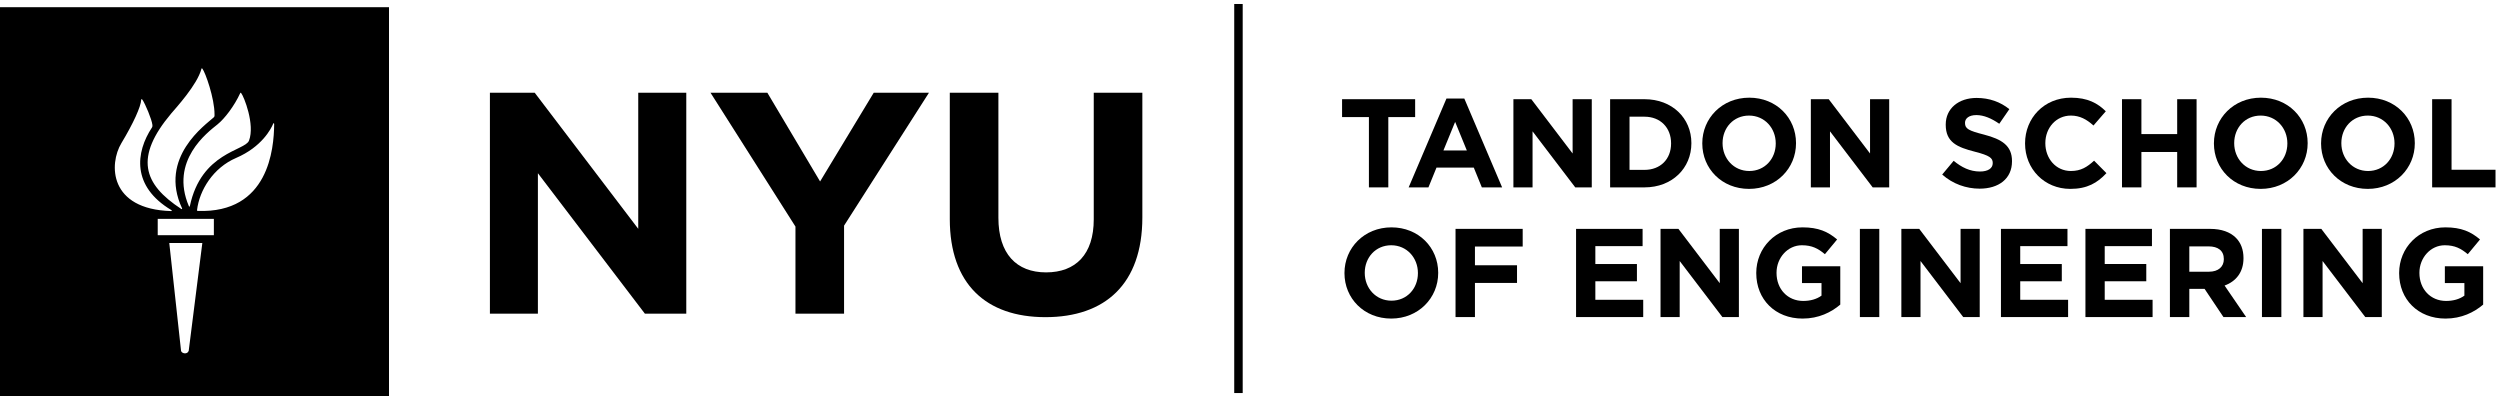 <?xml version="1.0" encoding="UTF-8" standalone="no"?><!DOCTYPE svg PUBLIC "-//W3C//DTD SVG 1.1//EN" "http://www.w3.org/Graphics/SVG/1.1/DTD/svg11.dtd"><svg class="title-img" viewBox="0 0 347 55" version="1.1" xmlns="http://www.w3.org/2000/svg" xmlns:xlink="http://www.w3.org/1999/xlink" xml:space="preserve" style="fill-rule:evenodd;clip-rule:evenodd;stroke-linejoin:round;stroke-miterlimit:1.414;"><g><rect x="171.311" y="0.554" width="1.175" height="54" style="fill-rule:nonzero;"/><path d="M68,12.871l6.218,0l14.37,18.889l0,-18.889l6.668,0l0,30.67l-5.743,0l-14.853,-19.5l0,19.5l-6.66,0l0,-30.67Z" style="fill-rule:nonzero;"/><path d="M110.41,31.448l-11.791,-18.577l7.889,0l7.32,12.315l7.446,-12.315l7.666,0l-11.784,18.448l0,12.222l-6.746,0l0,-12.093Z" style="fill-rule:nonzero;"/><path d="M131.832,30.401l0,-17.53l6.746,0l0,17.354c0,4.992 2.496,7.582 6.617,7.582c4.121,0 6.618,-2.504 6.618,-7.359l0,-17.577l6.746,0l0,17.309c0,9.287 -5.211,13.842 -13.45,13.842c-8.242,0 -13.277,-4.598 -13.277,-13.621Z" style="fill-rule:nonzero;"/><path d="M23.792,29.166c-5.535,-3.304 -4.981,-8.019 -2.687,-11.488c0.05,-0.07 0.067,-0.191 0.051,-0.332c-0.096,-0.824 -0.996,-2.906 -1.369,-3.476c-0.1,-0.145 -0.184,-0.133 -0.188,-0.028c-0.031,0.94 -1.109,3.305 -2.748,6.024c-1.748,2.898 -1.75,9.187 6.92,9.433c0.079,0 0.103,-0.082 0.021,-0.133Zm1.482,-0.242c-3.309,-7.074 3.308,-11.637 4.388,-12.629c0.153,-0.136 0.111,-0.265 0.115,-0.424c0.002,-2.224 -1.271,-5.826 -1.689,-6.341c-0.06,-0.078 -0.112,-0.045 -0.133,0.035c-0.567,2.195 -3.582,5.465 -4.184,6.18c-5.111,6.074 -3.941,9.773 1.393,13.261c0.066,0.043 0.148,-0.004 0.11,-0.082Zm1.077,-0.303c1.566,-7.498 7.666,-7.681 8.211,-9.103c0.854,-2.219 -0.705,-6.156 -1.103,-6.621c-0.039,-0.051 -0.094,-0.024 -0.112,0.023c-0.832,1.817 -2.172,3.547 -3.151,4.34c-1.382,1.117 -6.683,5.043 -3.973,11.367c0.034,0.078 0.111,0.059 0.128,-0.006Zm1.088,0.655c9.877,0.355 10.578,-8.649 10.617,-12.02c0.004,-0.195 -0.091,-0.213 -0.142,-0.074c-0.289,0.703 -1.576,3.211 -5.139,4.738c-3.182,1.367 -5.096,4.463 -5.427,7.246c-0.016,0.067 0.042,0.102 0.091,0.11Zm2.246,3.371l0,-2.27l-7.793,0l0,2.27l7.793,0Zm-4.556,16.039c0.062,0.383 0.882,0.57 1.066,0l1.889,-14.957l-4.588,0l1.633,14.957Zm28.865,6.314l-53.994,0l0,-54l53.994,0l0,54Z" style="fill-rule:nonzero;"/><path d="M190.005,16.251l-3.725,0l0,-2.482l10.142,0l0,2.482l-3.725,0l0,9.758l-2.692,0l0,-9.758Z" style="fill-rule:nonzero;"/><path d="M203.598,20.886l-1.625,-3.971l-1.626,3.971l3.251,0Zm-2.831,-7.205l2.481,0l5.246,12.328l-2.814,0l-1.119,-2.746l-5.176,0l-1.119,2.746l-2.745,0l5.246,-12.328Z" style="fill-rule:nonzero;"/><path d="M210.061,13.769l2.484,0l5.734,7.537l0,-7.537l2.659,0l0,12.24l-2.292,0l-5.927,-7.781l0,7.781l-2.658,0l0,-12.24Z" style="fill-rule:nonzero;"/><path d="M226.178,16.198l0,7.381l2.08,0c2.203,0 3.689,-1.488 3.689,-3.656l0,-0.035c0,-2.168 -1.486,-3.69 -3.689,-3.69l-2.08,0Zm-2.694,-2.429l4.774,0c3.847,0 6.506,2.64 6.506,6.084l0,0.035c0,3.445 -2.659,6.121 -6.506,6.121l-4.774,0l0,-12.24Z" style="fill-rule:nonzero;"/><path d="M246.473,19.923l0,-0.035c0,-2.098 -1.539,-3.846 -3.707,-3.846c-2.17,0 -3.674,1.713 -3.674,3.811l0,0.035c0,2.099 1.539,3.847 3.709,3.847c2.168,0 3.672,-1.712 3.672,-3.812Zm-10.196,0l0,-0.035c0,-3.479 2.744,-6.33 6.524,-6.33c3.775,0 6.486,2.816 6.486,6.295l0,0.035c0,3.48 -2.746,6.33 -6.521,6.33c-3.778,0 -6.489,-2.815 -6.489,-6.295Z" style="fill-rule:nonzero;"/><path d="M251.344,13.769l2.482,0l5.736,7.537l0,-7.537l2.659,0l0,12.24l-2.291,0l-5.928,-7.781l0,7.781l-2.658,0l0,-12.24Z" style="fill-rule:nonzero;"/><path d="M269.578,24.226l1.592,-1.907c1.101,0.909 2.256,1.487 3.654,1.487c1.102,0 1.768,-0.438 1.768,-1.154l0,-0.036c0,-0.681 -0.42,-1.031 -2.467,-1.556c-2.465,-0.629 -4.057,-1.311 -4.057,-3.742l0,-0.036c0,-2.22 1.784,-3.689 4.286,-3.689c1.783,0 3.304,0.56 4.544,1.557l-1.398,2.029c-1.084,-0.752 -2.15,-1.207 -3.182,-1.207c-1.033,0 -1.574,0.472 -1.574,1.066l0,0.035c0,0.805 0.524,1.067 2.641,1.61c2.482,0.646 3.881,1.539 3.881,3.672l0,0.035c0,2.429 -1.854,3.795 -4.495,3.795c-1.853,0 -3.724,-0.649 -5.193,-1.959Z" style="fill-rule:nonzero;"/><path d="M281.078,19.923l0,-0.035c0,-3.479 2.621,-6.33 6.381,-6.33c2.309,0 3.691,0.769 4.826,1.888l-1.713,1.977c-0.943,-0.857 -1.906,-1.381 -3.131,-1.381c-2.062,0 -3.548,1.713 -3.548,3.811l0,0.035c0,2.099 1.451,3.847 3.548,3.847c1.401,0 2.256,-0.558 3.219,-1.433l1.713,1.73c-1.258,1.348 -2.658,2.186 -5.018,2.186c-3.603,0 -6.277,-2.779 -6.277,-6.295Z" style="fill-rule:nonzero;"/><path d="M294.533,13.769l2.694,0l0,4.843l4.966,0l0,-4.843l2.692,0l0,12.24l-2.692,0l0,-4.914l-4.966,0l0,4.914l-2.694,0l0,-12.24Z" style="fill-rule:nonzero;"/><path d="M317.486,19.923l0,-0.035c0,-2.098 -1.539,-3.846 -3.707,-3.846c-2.168,0 -3.672,1.713 -3.672,3.811l0,0.035c0,2.099 1.539,3.847 3.707,3.847c2.168,0 3.672,-1.712 3.672,-3.812Zm-10.193,0l0,-0.035c0,-3.479 2.744,-6.33 6.521,-6.33c3.778,0 6.489,2.816 6.489,6.295l0,0.035c0,3.48 -2.746,6.33 -6.524,6.33c-3.777,0 -6.486,-2.815 -6.486,-6.295Z" style="fill-rule:nonzero;"/><path d="M332.359,19.923l0,-0.035c0,-2.098 -1.539,-3.846 -3.707,-3.846c-2.168,0 -3.672,1.713 -3.672,3.811l0,0.035c0,2.099 1.54,3.847 3.708,3.847c2.167,0 3.671,-1.712 3.671,-3.812Zm-10.193,0l0,-0.035c0,-3.479 2.744,-6.33 6.522,-6.33c3.777,0 6.488,2.816 6.488,6.295l0,0.035c0,3.48 -2.746,6.33 -6.524,6.33c-3.777,0 -6.486,-2.815 -6.486,-6.295Z" style="fill-rule:nonzero;"/><path d="M337.582,13.769l2.693,0l0,9.793l6.102,0l0,2.447l-8.795,0l0,-12.24Z" style="fill-rule:nonzero;"/><path d="M196.807,37.923l0,-0.035c0,-2.098 -1.538,-3.846 -3.707,-3.846c-2.168,0 -3.672,1.713 -3.672,3.811l0,0.035c0,2.099 1.539,3.847 3.707,3.847c2.168,0 3.672,-1.712 3.672,-3.812Zm-10.195,0l0,-0.035c0,-3.479 2.745,-6.33 6.523,-6.33c3.777,0 6.487,2.816 6.487,6.295l0,0.035c0,3.48 -2.745,6.33 -6.522,6.33c-3.778,0 -6.488,-2.815 -6.488,-6.295Z" style="fill-rule:nonzero;"/><path d="M202.029,31.769l9.321,0l0,2.447l-6.627,0l0,2.605l5.84,0l0,2.45l-5.84,0l0,4.738l-2.694,0l0,-12.24Z" style="fill-rule:nonzero;"/><path d="M218.758,31.769l9.234,0l0,2.394l-6.558,0l0,2.485l5.771,0l0,2.394l-5.771,0l0,2.57l6.644,0l0,2.397l-9.32,0l0,-12.24Z" style="fill-rule:nonzero;"/><path d="M230.482,31.769l2.485,0l5.734,7.537l0,-7.537l2.658,0l0,12.24l-2.291,0l-5.927,-7.781l0,7.781l-2.659,0l0,-12.24Z" style="fill-rule:nonzero;"/><path d="M243.768,37.923l0,-0.035c0,-3.479 2.709,-6.33 6.416,-6.33c2.203,0 3.533,0.595 4.808,1.679l-1.695,2.045c-0.943,-0.785 -1.783,-1.24 -3.199,-1.24c-1.959,0 -3.516,1.731 -3.516,3.811l0,0.035c0,2.238 1.539,3.883 3.707,3.883c0.979,0 1.854,-0.244 2.535,-0.735l0,-1.748l-2.709,0l0,-2.326l5.315,0l0,5.316c-1.258,1.067 -2.991,1.94 -5.229,1.94c-3.812,0 -6.433,-2.674 -6.433,-6.295Z" style="fill-rule:nonzero;"/><rect x="258.152" y="31.769" width="2.694" height="12.24" style="fill-rule:nonzero;"/><path d="M263.908,31.769l2.483,0l5.736,7.537l0,-7.537l2.658,0l0,12.24l-2.291,0l-5.928,-7.781l0,7.781l-2.658,0l0,-12.24Z" style="fill-rule:nonzero;"/><path d="M277.732,31.769l9.233,0l0,2.394l-6.557,0l0,2.485l5.77,0l0,2.394l-5.77,0l0,2.57l6.645,0l0,2.397l-9.321,0l0,-12.24Z" style="fill-rule:nonzero;"/><path d="M289.459,31.769l9.232,0l0,2.394l-6.556,0l0,2.485l5.769,0l0,2.394l-5.769,0l0,2.57l6.644,0l0,2.397l-9.32,0l0,-12.24Z" style="fill-rule:nonzero;"/><path d="M306.605,37.714c1.311,0 2.063,-0.699 2.063,-1.73l0,-0.036c0,-1.154 -0.805,-1.75 -2.115,-1.75l-2.676,0l0,3.516l2.728,0Zm-5.421,-5.945l5.595,0c1.557,0 2.764,0.437 3.567,1.24c0.683,0.684 1.05,1.644 1.05,2.799l0,0.035c0,1.976 -1.066,3.217 -2.623,3.795l2.991,4.371l-3.149,0l-2.623,-3.918l-2.115,0l0,3.918l-2.693,0l0,-12.24Z" style="fill-rule:nonzero;"/><rect x="313.959" y="31.769" width="2.693" height="12.24" style="fill-rule:nonzero;"/><path d="M319.715,31.769l2.482,0l5.737,7.537l0,-7.537l2.658,0l0,12.24l-2.291,0l-5.928,-7.781l0,7.781l-2.658,0l0,-12.24Z" style="fill-rule:nonzero;"/><path d="M333,37.923l0,-0.035c0,-3.479 2.709,-6.33 6.416,-6.33c2.203,0 3.533,0.595 4.809,1.679l-1.696,2.045c-0.945,-0.785 -1.783,-1.24 -3.199,-1.24c-1.959,0 -3.516,1.731 -3.516,3.811l0,0.035c0,2.238 1.54,3.883 3.707,3.883c0.979,0 1.854,-0.244 2.536,-0.735l0,-1.748l-2.711,0l0,-2.326l5.316,0l0,5.316c-1.258,1.067 -2.99,1.94 -5.228,1.94c-3.813,0 -6.434,-2.674 -6.434,-6.295Z" style="fill-rule:nonzero;"/></g></svg>